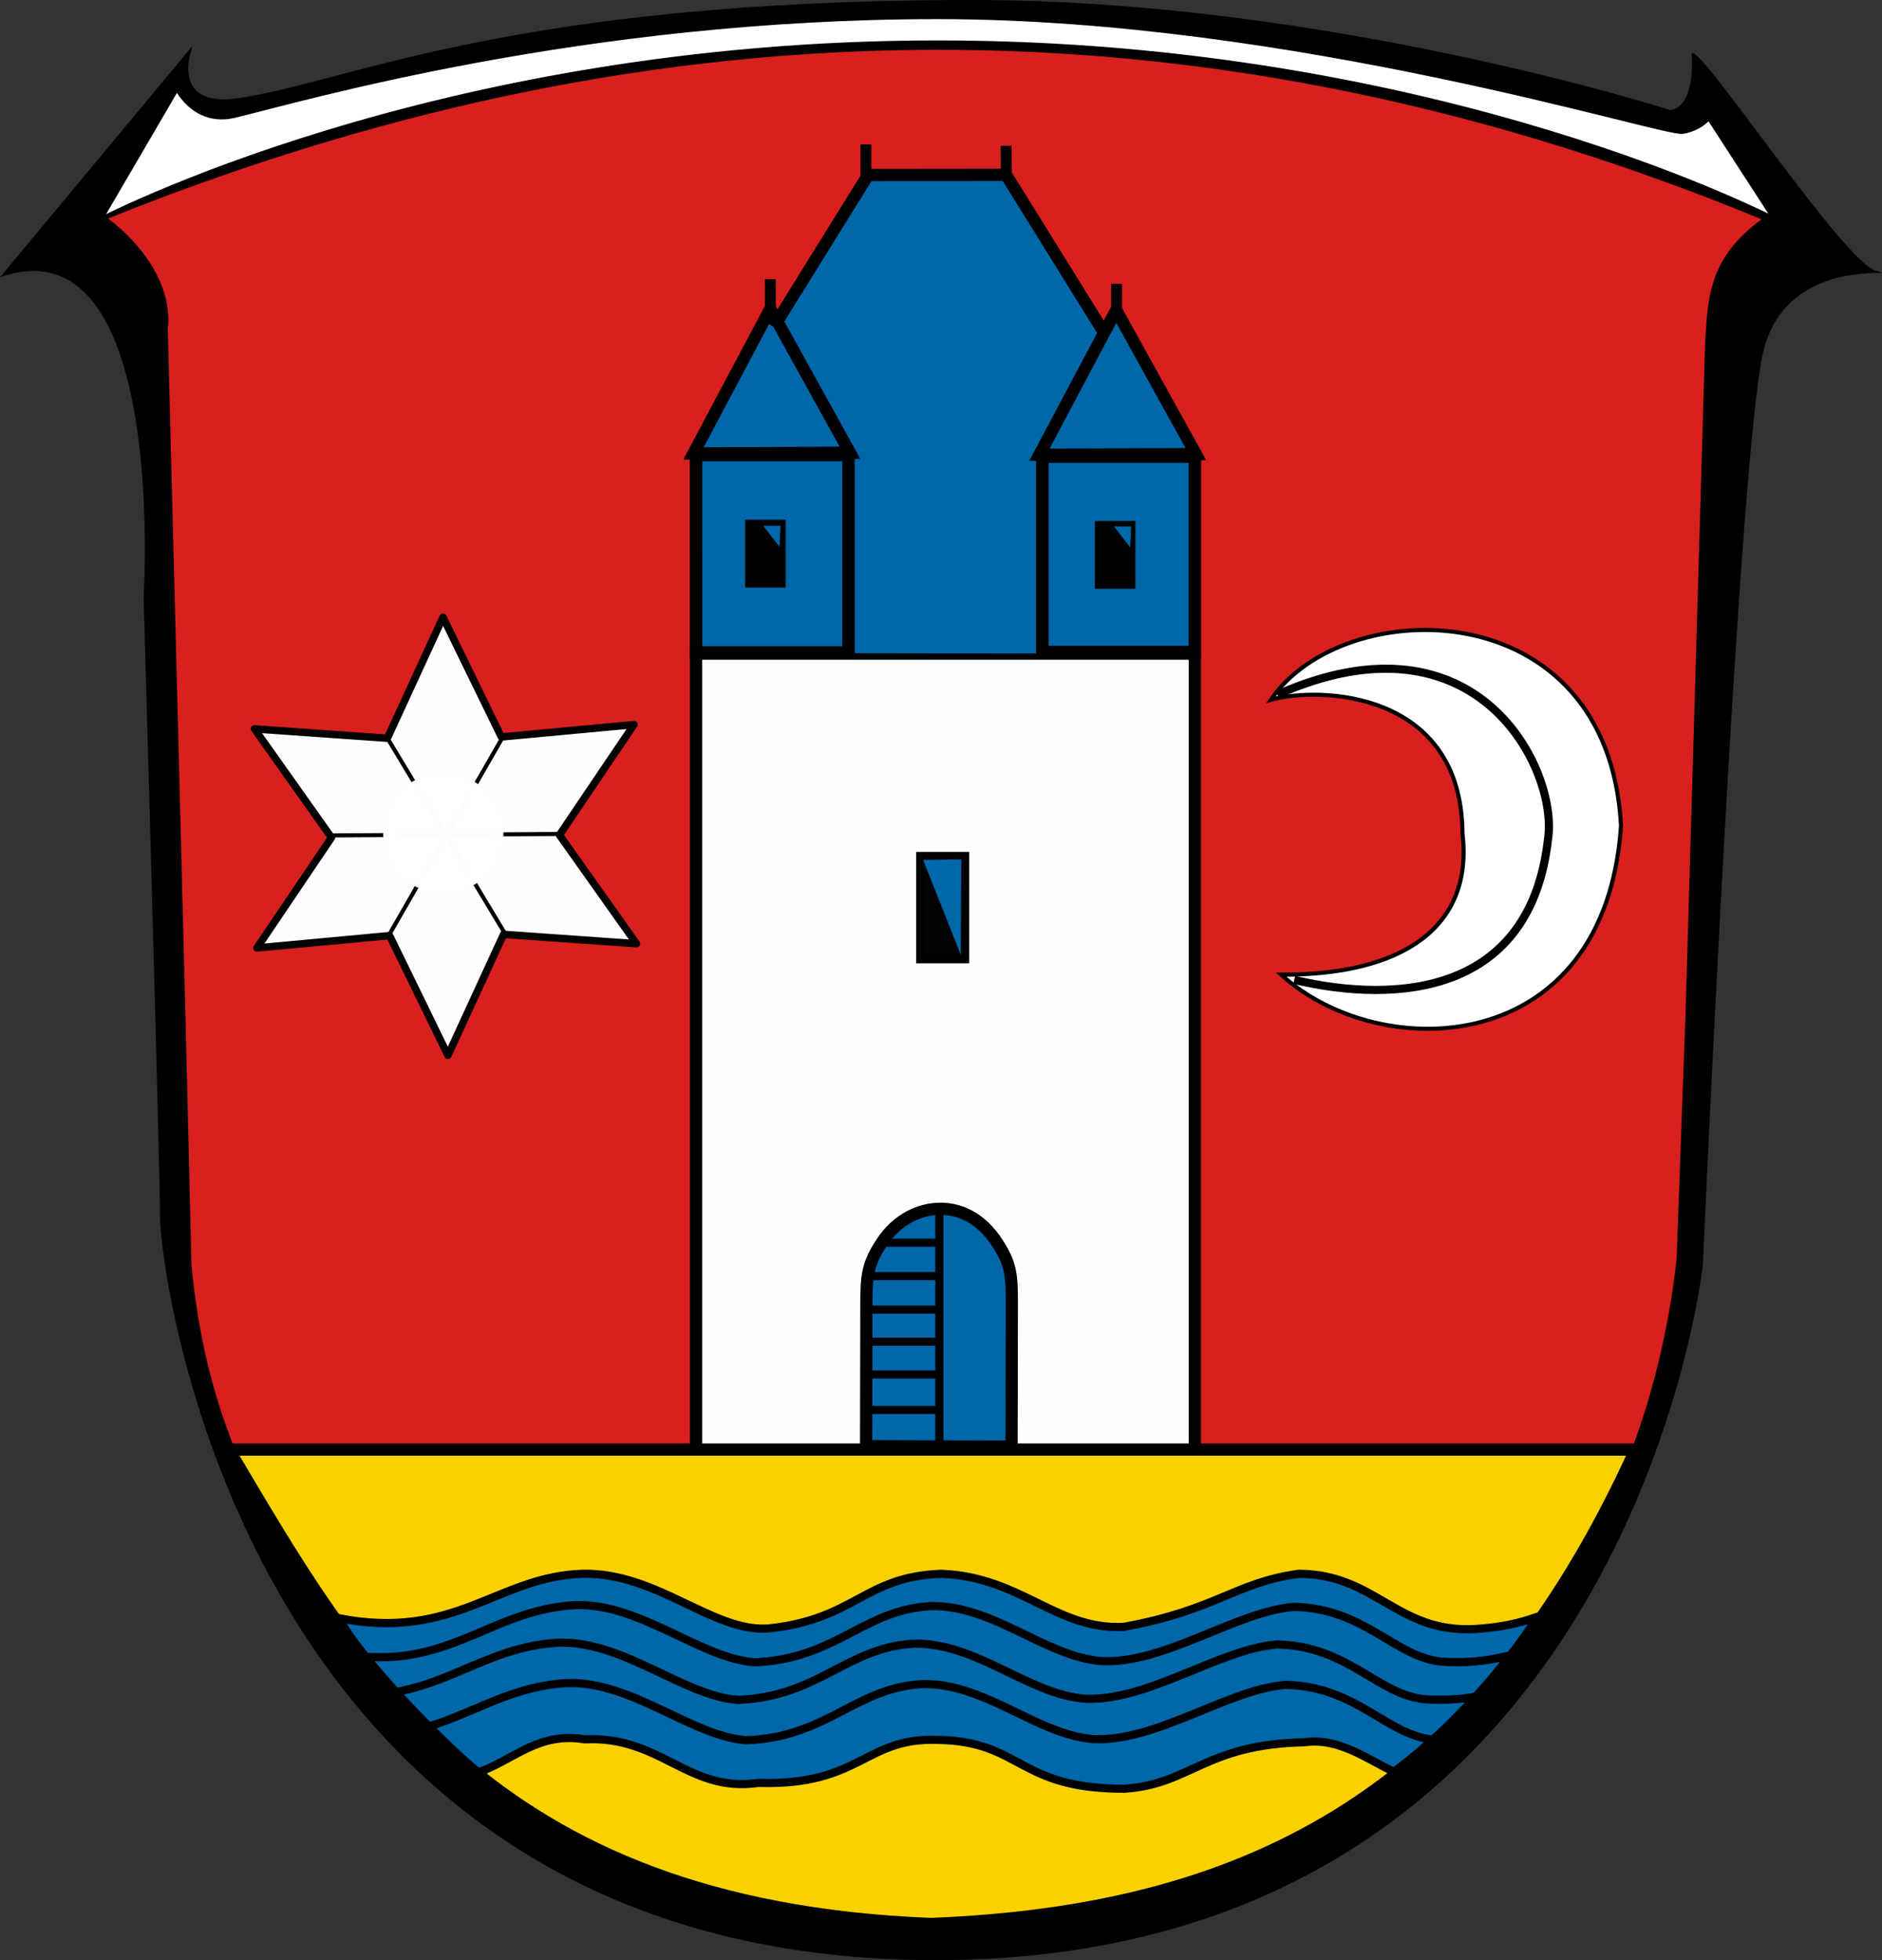 <?xml version="1.0" encoding="UTF-8" standalone="no"?>
<!-- Created with Inkscape (http://www.inkscape.org/) -->
<svg
   xmlns:svg="http://www.w3.org/2000/svg"
   xmlns="http://www.w3.org/2000/svg"
   version="1.0"
   width="462.612"
   height="481.887"
   id="svg2449">
  <rect width="100%" height="100%" fill="#333333" stroke="none"/>
  <defs
     id="defs2451" />
  <path
     d="M 0,68.164 L 47.404,11.185 C 47.404,11.185 41.055,26.627 58.499,24.141 C 85.729,20.258 125.063,0 239.042,0 C 326.178,0 410.508,27.04 410.508,27.04 C 410.508,27.04 416.511,27.33 415.844,13.522 C 415.545,7.302 453.163,64.702 461.234,66.633 C 469.305,68.565 439.555,61.998 433.504,86.138 C 427.452,110.283 418.575,310.957 418.575,310.957 C 418.575,310.957 400.423,481.887 229.965,481.887 C 59.508,481.887 39.337,311.922 39.337,299.367 C 39.337,286.813 35.3,146.789 35.3,146.789 C 35.3,146.789 41.354,53.679 0,68.164 z"
     id="path2827" />
  <path
     d="M 437.324,54.9 C 437.324,54.9 354.435,10.874 230.505,10.874 C 106.576,10.874 23.684,54.9 23.684,54.9 L 43.502,20.959 C 43.502,20.959 47.71,30.404 57.588,28.042 C 73.81,24.166 143.097,3.764 230.505,3.764 C 317.912,3.764 409.072,32.761 413.593,31.976 C 418.114,31.192 420.097,28.297 420.097,28.297 L 437.324,54.9 z"
     id="path2829"
     style="fill:#ffffff;stroke:#000000;stroke-width:1.875" />
  <path
     d="M 229.321,472.979 C 278.256,472.479 316.653,458.498 347.662,432.037 C 374.816,409.382 405.331,369.994 412.121,309.581 L 414.297,249.96 L 419.148,83.794 C 419.837,72.87 420.137,63.369 433.019,53.918 C 287.992,-5.899 153.157,2.827 26.579,53.702 C 35.18,60.293 42.441,70.31 41.25,80.928 L 45.59,249.994 L 47.068,311.153 C 49.731,337.601 57.541,378.693 109.771,430.399 C 131.69,448.098 166.244,471.887 229.321,472.979 z"
     id="path2831"
     style="fill:#d8201f;fill-opacity:1;fill-rule:evenodd;stroke:none;stroke-width:1px;stroke-linecap:butt;stroke-linejoin:miter;stroke-opacity:1" />
  <path
     d="M 110.106,259.453 L 95.764,230.021 L 63.164,233.05 L 81.482,205.913 L 62.559,179.195 L 95.219,181.491 L 108.896,151.744 L 123.237,181.176 L 155.838,178.147 L 137.519,205.284 L 156.443,232.002 L 123.783,229.706 L 110.106,259.453 z"
     id="path2726"
     style="opacity:0.99;fill:#ffffff;fill-opacity:1;fill-rule:nonzero;stroke:#000000;stroke-width:1.823;stroke-linecap:round;stroke-linejoin:round;stroke-miterlimit:4;stroke-dasharray:none;stroke-opacity:1" />
  <path
     d="M 94.957,181.009 L 124.062,229.397"
     id="path3498"
     style="fill:none;fill-rule:evenodd;stroke:#000000;stroke-width:1px;stroke-linecap:butt;stroke-linejoin:miter;stroke-opacity:1" />
  <path
     d="M 81.495,205.385 L 137.16,205.021"
     id="path3500"
     style="fill:none;fill-rule:evenodd;stroke:#000000;stroke-width:1px;stroke-linecap:butt;stroke-linejoin:miter;stroke-opacity:1" />
  <path
     d="M 123.698,181.009 L 95.684,229.761"
     id="path3502"
     style="fill:none;fill-rule:evenodd;stroke:#000000;stroke-width:1px;stroke-linecap:butt;stroke-linejoin:miter;stroke-opacity:1" />
  <path
     d="M 122.243,204.839 C 122.243,212.173 116.298,218.119 108.964,218.119 C 101.63,218.119 95.684,212.173 95.684,204.839 C 95.684,197.505 101.63,191.56 108.964,191.56 C 116.298,191.56 122.243,197.505 122.243,204.839 z"
     id="path3504"
     style="opacity:0.99;fill:#ffffff;fill-opacity:1;fill-rule:nonzero;stroke:#ffffff;stroke-width:3;stroke-linecap:round;stroke-linejoin:round;stroke-miterlimit:4;stroke-dasharray:none;stroke-opacity:1" />
  <path
     d="M 312.393,172.044 C 324.094,168.73 359.281,169.661 359.491,204.879 C 362.237,227.991 344.679,239.761 314.943,239.623 C 339.078,261.737 394.611,260.535 398.46,202.965 C 395.284,144.99 330.164,145.777 312.393,172.044 z"
     id="path3506"
     style="fill:#ffffff;fill-rule:evenodd;stroke:#000000;stroke-width:1px;stroke-linecap:butt;stroke-linejoin:miter;stroke-opacity:1" />
  <path
     d="M 313.987,170.769 C 363.449,148.804 382.966,189.363 380.535,206.129 C 376.33,244.483 343.523,246.871 318.131,240.898"
     id="path3508"
     style="fill:none;fill-rule:evenodd;stroke:#000000;stroke-width:2;stroke-linecap:butt;stroke-linejoin:miter;stroke-miterlimit:4;stroke-dasharray:none;stroke-opacity:1" />
  <rect
     width="122.602"
     height="198.778"
     rx="0"
     ry="0"
     x="171.095"
     y="160.701"
     id="rect3512"
     style="opacity:0.99;fill:#ffffff;fill-opacity:1;fill-rule:nonzero;stroke:#000000;stroke-width:3;stroke-linecap:round;stroke-linejoin:miter;stroke-miterlimit:4;stroke-dasharray:none;stroke-opacity:1" />
  <path
     d="M 172.176,160.524 L 171.178,106.971 L 188.884,76.112 L 190.547,79.09 L 212.41,42.531 L 249.347,43.771 L 271.376,83.082 L 274.446,78.032 L 293.678,111.869 L 293.845,160.718 L 172.176,160.524 z"
     id="path3514"
     style="fill:#0067a9;fill-opacity:1;fill-rule:evenodd;stroke:none;stroke-width:3;stroke-linecap:butt;stroke-linejoin:miter;stroke-miterlimit:4;stroke-dasharray:none;stroke-opacity:1" />
  <rect
     width="37.488"
     height="48.562"
     x="171.083"
     y="111.856"
     id="rect3516"
     style="opacity:0.99;fill:none;fill-opacity:1;fill-rule:nonzero;stroke:#000000;stroke-width:3.073;stroke-linecap:round;stroke-linejoin:miter;stroke-miterlimit:4;stroke-dasharray:none;stroke-opacity:1" />
  <rect
     width="37.488"
     height="48.026"
     x="256.21"
     y="112.26"
     id="rect3520"
     style="opacity:0.99;fill:none;fill-opacity:1;fill-rule:nonzero;stroke:#000000;stroke-width:3.073;stroke-linecap:round;stroke-linejoin:miter;stroke-miterlimit:4;stroke-dasharray:none;stroke-opacity:1" />
  <path
     d="M 208.935,111.311 L 189.347,75.906 L 170.472,111.463 L 208.935,111.311 z"
     id="path3524"
     style="fill:none;fill-rule:evenodd;stroke:#000000;stroke-width:3;stroke-linecap:butt;stroke-linejoin:miter;stroke-miterlimit:4;stroke-dasharray:none;stroke-opacity:1" />
  <path
     d="M 293.956,111.641 L 274.368,76.236 L 255.493,111.793 L 293.956,111.641 z"
     id="path3526"
     style="fill:none;fill-rule:evenodd;stroke:#000000;stroke-width:3;stroke-linecap:butt;stroke-linejoin:miter;stroke-miterlimit:4;stroke-dasharray:none;stroke-opacity:1" />
  <path
     d="M 190.194,80.366 L 213.777,42.389"
     id="path3528"
     style="fill:none;fill-rule:evenodd;stroke:#000000;stroke-width:3;stroke-linecap:butt;stroke-linejoin:miter;stroke-miterlimit:4;stroke-dasharray:none;stroke-opacity:1" />
  <path
     d="M 270.896,80.979 L 247.314,43.001"
     id="path3532"
     style="fill:none;fill-rule:evenodd;stroke:#000000;stroke-width:3;stroke-linecap:butt;stroke-linejoin:miter;stroke-miterlimit:4;stroke-dasharray:none;stroke-opacity:1" />
  <path
     d="M 211.532,43.022 L 248.721,42.98"
     id="path3534"
     style="fill:none;fill-rule:evenodd;stroke:#000000;stroke-width:3;stroke-linecap:butt;stroke-linejoin:miter;stroke-miterlimit:4;stroke-dasharray:none;stroke-opacity:1" />
  <path
     d="M 212.847,35.488 L 212.84,43.805"
     id="path3536"
     style="fill:none;fill-rule:evenodd;stroke:#000000;stroke-width:2.685;stroke-linecap:butt;stroke-linejoin:miter;stroke-miterlimit:4;stroke-dasharray:none;stroke-opacity:1" />
  <path
     d="M 247.319,35.839 L 247.383,43.934"
     id="path3538"
     style="fill:none;fill-rule:evenodd;stroke:#000000;stroke-width:2.685;stroke-linecap:butt;stroke-linejoin:miter;stroke-miterlimit:4;stroke-dasharray:none;stroke-opacity:1" />
  <rect
     width="9.959"
     height="16.667"
     ry="0"
     x="183.151"
     y="127.785"
     id="rect3540"
     style="opacity:0.99;fill:#000000;fill-opacity:1;fill-rule:nonzero;stroke:none;stroke-width:2.798;stroke-linecap:round;stroke-linejoin:miter;stroke-miterlimit:4;stroke-dasharray:none;stroke-opacity:1" />
  <rect
     width="9.959"
     height="16.667"
     ry="0"
     x="269.135"
     y="128.09"
     id="rect3542"
     style="opacity:0.99;fill:#000000;fill-opacity:1;fill-rule:nonzero;stroke:none;stroke-width:2.798;stroke-linecap:round;stroke-linejoin:miter;stroke-miterlimit:4;stroke-dasharray:none;stroke-opacity:1" />
  <path
     d="M 188.642,129.766 L 191.322,129.766 L 191.173,133.042 L 188.642,129.766 z"
     id="path3544"
     style="fill:#0067a9;fill-opacity:1;fill-rule:evenodd;stroke:#0067a9;stroke-width:1px;stroke-linecap:butt;stroke-linejoin:miter;stroke-opacity:1" />
  <path
     d="M 274.841,129.915 L 277.521,129.915 L 277.372,133.191 L 274.841,129.915 z"
     id="path3546"
     style="fill:#0067a9;fill-opacity:1;fill-rule:evenodd;stroke:#0067a9;stroke-width:1px;stroke-linecap:butt;stroke-linejoin:miter;stroke-opacity:1" />
  <path
     d="M 56.242,356.371 L 402.032,356.371 C 362.671,443.202 304.202,469.998 228.87,473.001 C 119.533,468.747 87.227,408.504 56.242,356.371 z"
     id="path3548"
     style="fill:#f9d100;fill-opacity:1;fill-rule:evenodd;stroke:#000000;stroke-width:3;stroke-linecap:butt;stroke-linejoin:miter;stroke-miterlimit:4;stroke-dasharray:none;stroke-opacity:1" />
  <path
     d="M 83.319,397.841 C 112.059,403.412 122.33,387.506 143.226,386.905 C 161.529,386.505 175.252,401.396 188.932,400.342 C 210.262,398.1 212.387,387.578 231.384,386.905 C 251.08,387.682 259.609,400.796 276.243,399.952 C 299.109,395.791 303.476,389.091 319.225,386.905 C 338.233,386.941 343.354,401.644 362.788,400.474 C 369.27,400.065 373.879,398.906 377.848,397.491 C 378.237,397.321 364.268,419.45 342.657,435.6 C 335.991,432.437 329.024,427.112 320.653,428.326 C 296.12,428.846 292.735,438.674 276.435,439.752 C 250.094,439.836 251.212,428.076 230.544,427.744 C 212.459,427.06 211.702,439.064 186.393,438.324 C 169.119,440.825 162.387,426.659 143.742,427.612 C 132.319,425.706 126.239,432.68 117.653,435.703 C 114.024,433.332 89.946,410.174 83.319,397.841 z"
     id="path3550"
     style="fill:#0067a9;fill-opacity:1;fill-rule:evenodd;stroke:#000000;stroke-width:2;stroke-linecap:butt;stroke-linejoin:miter;stroke-miterlimit:4;stroke-dasharray:none;stroke-opacity:1" />
  <rect
     width="11.035"
     height="25.379"
     x="226.208"
     y="210.437"
     id="rect3552"
     style="opacity:0.99;fill:#000000;fill-opacity:1;fill-rule:nonzero;stroke:#000000;stroke-width:2;stroke-linecap:round;stroke-linejoin:miter;stroke-miterlimit:4;stroke-dasharray:none;stroke-opacity:1" />
  <path
     d="M 231.215,297.172 C 236.205,297.187 241.258,299.591 245.162,305.593 C 248.507,310.735 248.728,313.46 248.714,320.551 L 248.649,355.653 L 212.897,355.546 L 212.963,320.444 C 212.976,313.353 213.356,310.631 216.72,305.508 C 220.591,299.613 226.225,297.157 231.215,297.172 z"
     id="path259"
     style="fill:#0067a9;fill-opacity:1;stroke:#000000;stroke-width:3;stroke-miterlimit:3.864;stroke-dasharray:none;stroke-opacity:1" />
  <path
     d="M 226.915,211.411 L 236.164,234.733 L 236.298,211.277 L 226.915,211.411 z"
     id="path3845"
     style="fill:#0067a9;fill-opacity:1;fill-rule:evenodd;stroke:none;stroke-width:1px;stroke-linecap:butt;stroke-linejoin:miter;stroke-opacity:1" />
  <path
     d="M 230.909,297.294 L 230.909,354.854"
     id="path3847"
     style="fill:none;fill-rule:evenodd;stroke:#000000;stroke-width:2;stroke-linecap:butt;stroke-linejoin:miter;stroke-miterlimit:4;stroke-dasharray:none;stroke-opacity:1" />
  <path
     d="M 212.786,346.631 L 230.909,346.631"
     id="path3849"
     style="fill:none;fill-rule:evenodd;stroke:#000000;stroke-width:2;stroke-linecap:butt;stroke-linejoin:miter;stroke-miterlimit:4;stroke-dasharray:none;stroke-opacity:1" />
  <path
     d="M 214.364,313.74 L 230.674,313.74"
     id="path3853"
     style="fill:none;fill-rule:evenodd;stroke:#000000;stroke-width:2;stroke-linecap:butt;stroke-linejoin:miter;stroke-miterlimit:4;stroke-dasharray:none;stroke-opacity:1" />
  <path
     d="M 213.289,321.962 L 231.413,321.962"
     id="path3855"
     style="fill:none;fill-rule:evenodd;stroke:#000000;stroke-width:2;stroke-linecap:butt;stroke-linejoin:miter;stroke-miterlimit:4;stroke-dasharray:none;stroke-opacity:1" />
  <path
     d="M 212.786,329.85 L 230.909,329.85"
     id="path3857"
     style="fill:none;fill-rule:evenodd;stroke:#000000;stroke-width:2;stroke-linecap:butt;stroke-linejoin:miter;stroke-miterlimit:4;stroke-dasharray:none;stroke-opacity:1" />
  <path
     d="M 213.289,337.905 L 231.413,337.905"
     id="path3859"
     style="fill:none;fill-rule:evenodd;stroke:#000000;stroke-width:2;stroke-linecap:butt;stroke-linejoin:miter;stroke-miterlimit:4;stroke-dasharray:none;stroke-opacity:1" />
  <path
     d="M 216.734,305.517 L 230.652,305.517"
     id="path3861"
     style="fill:none;fill-rule:evenodd;stroke:#000000;stroke-width:2;stroke-linecap:butt;stroke-linejoin:miter;stroke-miterlimit:4;stroke-dasharray:none;stroke-opacity:1" />
  <path
     d="M 80.921,405.899 C 109.066,412.492 119.345,395.761 141.431,394.614 C 157.339,394.058 172.184,407.74 185.528,408.666 C 205.45,407.886 212.256,395.728 228.838,394.849 C 244.19,394.58 256.902,407.242 270.638,408.36 C 286.113,409.233 303.748,396.194 318.05,395.041 C 336.07,395.412 343.191,408.15 355.472,408.583 C 367.146,409.001 370.601,406.549 377.55,405.617"
     id="path3863"
     style="fill:none;fill-rule:evenodd;stroke:#000000;stroke-width:2;stroke-linecap:butt;stroke-linejoin:miter;stroke-miterlimit:4;stroke-dasharray:none;stroke-opacity:1" />
  <path
     d="M 100.021,425.786 C 114.178,423.091 123.868,414.589 139.389,413.783 C 155.297,413.227 170.141,426.909 183.485,427.835 C 203.407,427.055 210.213,414.897 226.796,414.018 C 242.147,413.749 254.859,426.411 268.595,427.529 C 284.07,428.402 301.706,415.363 316.007,414.211 C 334.027,414.581 341.149,427.319 353.43,427.752"
     id="path3865"
     style="fill:none;fill-rule:evenodd;stroke:#000000;stroke-width:2;stroke-linecap:butt;stroke-linejoin:miter;stroke-miterlimit:4;stroke-dasharray:none;stroke-opacity:1" />
  <path
     d="M 94.729,416.349 C 110.684,414.447 120.625,404.718 137.282,403.853 C 153.19,403.297 168.035,416.979 181.379,417.905 C 201.301,417.125 208.107,404.967 224.689,404.088 C 240.041,403.819 252.752,416.48 266.489,417.599 C 281.964,418.472 299.599,405.433 313.901,404.28 C 331.92,404.65 339.042,417.388 351.323,417.822 C 362.997,418.24 366.452,415.787 373.401,414.856"
     id="path3867"
     style="fill:none;fill-rule:evenodd;stroke:#000000;stroke-width:2;stroke-linecap:butt;stroke-linejoin:miter;stroke-miterlimit:4;stroke-dasharray:none;stroke-opacity:1" />
  <path
     d="M 189.365,68.636 L 189.357,76.953"
     id="path3869"
     style="fill:none;fill-rule:evenodd;stroke:#000000;stroke-width:2.685;stroke-linecap:butt;stroke-linejoin:miter;stroke-miterlimit:4;stroke-dasharray:none;stroke-opacity:1" />
  <path
     d="M 274.461,69.747 L 274.453,78.064"
     id="path3871"
     style="fill:none;fill-rule:evenodd;stroke:#000000;stroke-width:2.685;stroke-linecap:butt;stroke-linejoin:miter;stroke-miterlimit:4;stroke-dasharray:none;stroke-opacity:1" />
</svg>
